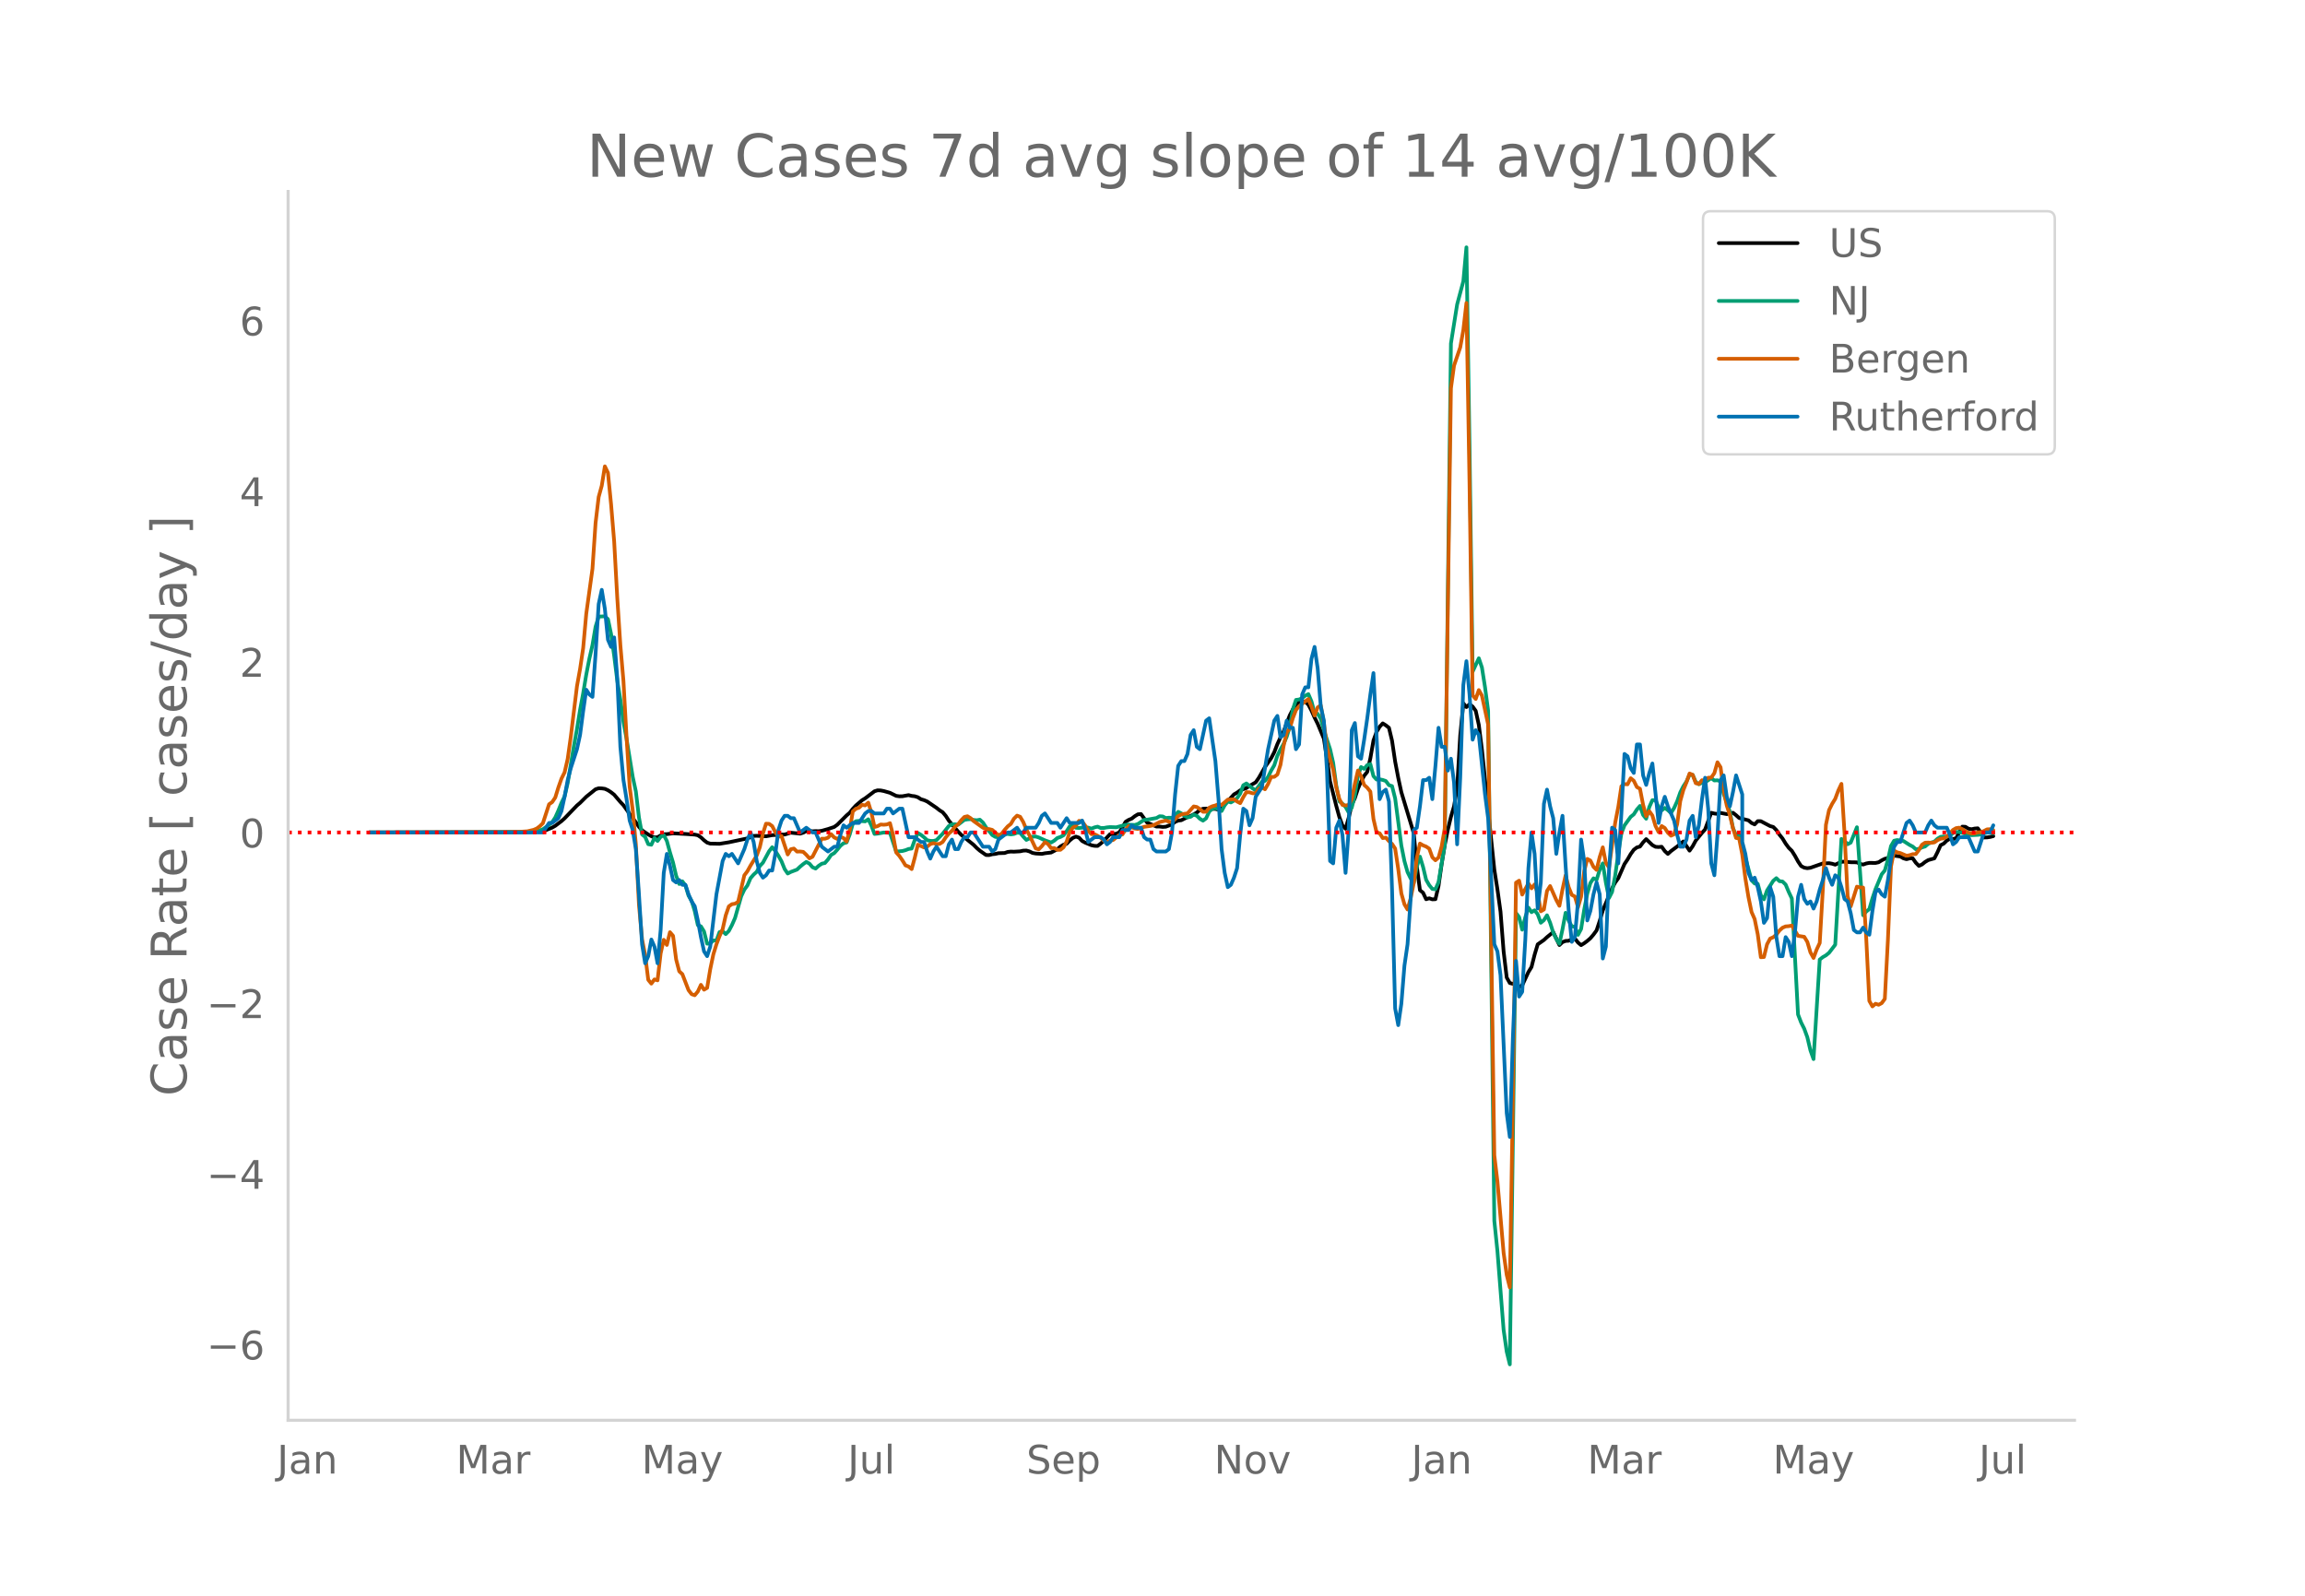 <svg height="864" viewBox="0 0 936 648" width="1248" xmlns="http://www.w3.org/2000/svg" xmlns:xlink="http://www.w3.org/1999/xlink"><defs><style>*{stroke-linecap:butt;stroke-linejoin:round}</style></defs><g id="figure_1"><path d="M0 648h936V0H0z" style="fill:#fff" id="patch_1"/><g id="axes_1"><path d="M117 576.72h725.4V77.76H117z" style="fill:none" id="patch_2"/><path clip-path="url(#p7faf4bc229)" d="m149.973 338.045 62.925-.139 6.292-.325 1.259-.177 1.258-.31 2.517-1.038 1.259-.725 2.517-1.897 1.258-1.119 5.034-5.229 1.259-1.062 2.517-2.495 3.775-3.033 1.259-.4 1.258.044 1.259.176 1.258.566 1.259.823 1.258.998 2.517 2.955 1.259 1.327 2.517 3.54 2.517 3.374 1.258 1.848 1.259 1.415 2.517 1.7 1.258.705 1.259.48 1.258-.067 1.259-.726 1.258-.499 1.259-.044 2.517-.325 5.034.258 3.775.263 1.259.263 1.258.84 1.259 1.195 1.258.96 1.259.398 3.775.08 3.776-.612 7.55-1.597 2.518-.997 1.258-.05 3.776.207 2.517-.47 2.517-.125 1.258-.137 1.259.02 2.517-.757 3.775.398 1.259-.392 1.258-.647 1.259-.045 1.258.122 1.259-.086 1.258.053 1.259-.178 2.517-.703 2.517-.845 1.258-.907 3.776-3.779 1.258-1.077 1.259-1.585 1.258-1.367 2.517-2.144 1.259-.774 3.775-2.853 1.259-.393 1.258.053 1.259.243 2.517.719 2.517 1.24 1.258.172 1.259-.019 2.517-.46 1.258.319 1.259.144 1.258.405 1.259.803 1.258.365 1.259.554 3.775 2.57 1.259.996 1.258.8 1.259 1.481 1.258 1.942 3.776 4.464 1.258 1.292 5.034 4.07 1.259 1.277 1.258 1.088 2.517 1.763 1.259.01 1.258-.331 1.259-.128 1.258-.295 2.517-.08 1.259-.442 1.258-.136 1.259.047 2.517-.147 1.258-.28 1.259-.047 1.258.358 1.259.625 1.258.232 2.517.15 1.259-.259 2.517-.298 2.517-1.33 1.258-1.117 1.259-.72 1.258-.389 1.259-1.336 1.258-1.042 1.259-.524 1.258.422 1.259 1.36 1.258.672 2.517 1.041 1.259.259 1.258.026 1.259-.964 1.258-1.134 2.517-2.666 2.517-.166 1.259-.62 1.258-1.93 1.259-2.299 1.258-.79 1.259-.518 1.258-.995 1.259-.768 1.258-.088 2.517 3.502 3.776 1.573 1.258-.003 1.259.155 1.258-.094 2.517-.95 1.259-1.01 1.258-.526 1.259-.144 2.517-1.279 1.259-.453 1.258-.623 1.259-.758 1.258-1.092 1.259-.46 1.258-.073 2.517.156 1.259-.025 1.258.364 1.259-.499 1.258-1.691 2.517-2.681 1.259-1.393 1.258-.704 1.259-.936 2.517-.928 1.258-.856 2.517-1.46 1.259-1.812 2.517-4.403 2.517-3.627 1.258-2.404 1.259-3.274 1.258-2.731 1.259-2.366 2.517-6.596 1.258-2.411 1.259-1.834 1.258-1.11 1.259-.38 1.258.195 1.259 1.208 1.258 2.392 1.259 2.825 1.258 2.531 2.517 6.038 1.259 8.259 1.258 9.077 2.517 9.987 1.259 4.553 1.258 3.425 1.259 1.311 1.258-4.42 1.259-5.337 1.258-2.67 1.259-3.856 1.258-2.909 1.259-2.32 1.258-1.588 1.259-5.507 1.258-7.228 1.259-3.475 1.258-2.118 1.259-1.363 1.258.787 1.259.991 1.258 5.265 1.259 8.463 1.258 6.614 1.259 5.82 5.034 16.67 1.258 13.526 1.259 9.604 1.258 1.022 1.259 2.64 1.258-.382 1.259.43 1.258-.06 1.259-5.423 1.258-8.835 1.259-7.67 1.258-6.259 1.259-5.262 1.258-4.287 1.259-7.412 1.258-21.401 1.259-12.99 1.258 1.525 1.259-1.15 1.258.94 1.259 1.738 1.258 5.718 1.259 9.996 3.775 36.63 1.259 12.121 1.258 7.966 1.259 9.114 1.258 16.17 1.259 10.58 1.258 2.236 1.259.322 1.258-.522 1.259 1.85 1.258-.723 2.517-5.39 1.259-2.043 1.258-4.998 1.259-4.208 2.517-1.76 1.258-1.167 2.517-2.043 2.517 5.241 1.259-1.182 1.258-.476 1.259-.074 1.258-.587 1.259-.334 1.258 1.648 1.259 1.048 1.258-.77 1.259-.94 1.258-1.088 1.259-1.477 1.258-1.715 1.259-3.824 1.258-4.272 3.776-9 1.258-2.34 1.259-1.749 2.517-5.747 1.258-1.875 1.259-2.18 1.258-1.738 1.259-.96 1.258-.356 1.259-1.69 1.258-1.32 2.517 2.424 1.259.69 1.258.098 1.259-.12 1.258 1.745 1.259 1.168 1.258-1.143 2.517-1.873 2.517-2.049 2.517 3.745 1.259-1.796 1.258-2.313 2.517-3.106 1.259-1.384 2.517-6.787 1.258.315 1.259.146 1.258-.411 2.517.491 2.517-.55 1.259.985 1.258 1.142 3.776.949 1.258 1.07 1.259.582 1.258-1.319 1.259.012 3.775 1.993 1.259.346 1.258 1.269 1.259 1.855 1.258 1.57 1.259 2.061 1.258 1.702 1.259 1.239 1.258 2.005 1.259 2.303 1.258 1.877 1.259.659 1.258.211 1.259-.168 5.034-1.772 2.517-.098 1.258.223 1.259.387 2.517-1.175 1.258-.037 2.517.216 2.517.038 1.259.626 1.258.281 1.259-.44 1.258-.24 2.517.025 1.259-.275 1.258-.784 1.259-.63 1.258-.308 1.259-.604 1.258-.354 2.517.336 1.259.744 1.258.363 1.259-.33 1.258-.04 1.259 1.785 1.258 1.296 1.259-.588 1.258-1.01 1.259-.756 2.517-.71 1.258-2.494 1.259-2.842 1.258-.644 1.259-1.243 1.258-.734 1.259.094 1.258-.266 2.517-4.748 1.259.057 1.258.786 1.259.206 1.258-.274 1.259-.107 1.258 1.741 1.259 2.004 1.258-.04 1.259-.187 1.258-.321h0" style="fill:none;stroke:#000;stroke-linecap:round;stroke-width:1.5" id="line2d_1"/><path clip-path="url(#p7faf4bc229)" d="m149.973 338.04 62.925-.098 3.775-.227 1.259-.187 1.258-.32 1.259-.474 2.517-1.772 1.258-1.1 1.259-1.927 1.258-2.787 1.259-3.15 1.258-2.579 1.259-5.418 2.517-14.994 1.258-6.961 1.259-7.783 1.258-6.744 1.259-7.607 1.258-6.45 1.259-5.523 1.258-7.427 1.259-4.138 2.517-.113 1.258 1.152 1.259 6.005 1.258 8.844 1.259 10.066 1.258 7.745 1.259 9.031 1.258 6.939 2.517 15.472 1.259 5.834 1.258 10.564 1.259 6.92 1.258.998 1.259 2.964 1.258.229 1.259-2.771 1.258 1.228 1.259-1.674 1.258-.709 1.259 2.365 1.258 4.64 1.259 4.144 1.258 5.35 1.259 3.367 1.258-1.1 1.259 1.713 1.258 4.112 1.259 2.152 1.258 4.116 1.259 5.699 1.258.51 1.259 2.081 1.258 4.945 1.259-.058 1.258-1.254 1.259.046 1.258-3.434 1.259-.37 1.258 1.186 1.259-1.272 1.258-2.394 1.259-2.86 2.517-8.862 1.258-2.661 1.259-1.716 1.258-2.95 1.259-1.453 1.258-1.133 1.259-2.353 1.258-1.34 2.517-4.659 1.259-1.622 1.258 1.529 1.259 1.946 1.258 2.251 1.259 3.114 1.258 1.837 1.259-.643 2.517-.95 1.258-1.196 1.259-1.04 1.258-.883 1.259.689 1.258 1.463 1.259.551 1.258-1.138 1.259-.842 1.258-.273 1.259-1.447 1.258-1.837 1.259-.733 1.258-1.397 1.259-1.57 1.258-1.026 1.259-.354 1.258-3.185 1.259-4.385 1.258-1.043 1.259-.125 2.517.19 1.258-.851 1.259 2.56 1.258 3.394 1.259-.124 2.517-.456 2.517.14 2.517 7.61 2.517-.24 1.258-.332 1.259-.494 1.258-.169 1.259-3.493 1.258-2.815 1.259.749 1.258.995 1.259 1.18 1.258.27 1.259.035 1.258-.342 2.517-2.588 2.517-3.177 1.259-.633 1.258-.034 1.259.154 2.517-1.94 1.258-.218 1.259-.09 1.258.335 1.259.125 1.258-.229 1.259 1.169 1.258 1.968 2.517 3.09 1.259.75 1.258.157 2.517-1.276 1.259-.063 1.258.185 1.259-.184 1.258-.503 1.259.05 1.258 1.522 1.259 1.346 1.258-.601 1.259-.725 1.258-.061 1.259.394 2.517 1.166 2.517.894 1.258-.764 1.259-1.083 1.258-.42 1.259-.683 1.258-1.65 1.259-1.987 1.258-.19 1.259.776 1.258.09 2.517-.252 1.259.114 1.258.406 1.259-.52 1.258-.292 1.259.555 1.258-.018 1.259-.239 1.258-.125 2.517.091 3.776-.997 1.258-.08 2.517.138 1.259-.4 2.517-1.688 1.258-.072 3.776-.673 1.258-.724 1.259.085 1.258.665 1.259-.153 1.258.068 1.259-.94 1.258-1.499 1.259.613 1.259.98 1.258.655 1.259-.24 1.258-.913 1.259.492 1.258 1.242 1.259.744 1.258-.933 1.259-2.721 1.258-1.19 1.259-.233 1.258.404 1.259.762 1.258-2.325 1.259-1.566 1.258.408 1.259-.729 1.258-1.015 1.259-1.841 1.258-3.386 1.259-.737 2.517 2.005 1.258.784 2.517-3.507 1.259-.34 1.258-1.62 1.259-2.549 1.258-2.153 1.259-3.902 1.258-2.54 1.259-2.237 1.258-2.88 1.259-3.985 1.258-7.182 1.259-3.822 1.258-.16 1.259-.574 1.258-.983 1.259-.641 1.258 2.944 1.259 4.703 1.258.335 1.259 2.054 1.258 4.62 2.517 7.687 1.259 5.544 1.258 9.3 1.259 6.38 1.258.936 1.259 1.32 1.258 2.22 1.259-1.93 1.258-5.065 1.259-7.897 1.258-3.527 1.259.733 1.258-1.545 1.259-.38 1.258 4.869 1.259 1.391 1.258-.072 1.259.241 1.258.428 1.259 1.686 1.258.38 1.259 4.99 2.517 19.177 1.258 6.31 1.259 4.445 1.258 2.557 1.259 1.852 1.258-6.567 1.259-4.118 1.258 4.154 1.259 5.257 1.258 2.185 1.259 1.523 1.258.143 1.259-2.89 2.517-15.22 2.517-203.525 2.517-15.837 2.517-9.43 1.258-13.781 1.259 80.61 1.258 91.681 2.517-5.42 1.259 3.734 1.258 8.004 1.259 9.523 2.517 207.19 1.258 12.22 2.517 32.07 1.259 8.83 1.258 5.158 2.517-183.279 1.259 1.648 1.258 5.116 1.259-5.03 1.258-3.941 1.259 1.863 1.258-.76 1.259 1.614 1.258 3.437 1.259-1.049 1.258-1.978 1.259 2.997 1.258 3.991 1.259 2.66 1.258 1.923 1.259-5.904 1.258-6.682 1.259 3.21 1.258 2.311 1.259.118 1.258 3.32 1.259-2.377 1.258-7.803 1.259-6.598 1.258-4.278 1.259-1.905 1.258.59 1.259-4.045 1.258-2.61 1.259 7.867 1.258 6.206 1.259-2.49 1.258-6.626 1.259-9.023 1.258-8.115 1.259-3.243 2.517-3.465 1.258-1.021 1.259-1.953 1.258-1.46 1.259 3.637 1.258 1.557 1.259-4.751 1.258-2.781 1.259-.034 1.258 2.82 1.259 1.356 1.258-1.011 1.259.922 1.258 1.146 1.259-1.998 1.258-2.761 1.259-3.587 1.258-2.494 1.259-1.915 1.258-2.812 1.259.101 1.258 2.884 1.259.916 1.258-.6 1.259-.176 2.517-1.724 1.258.967 1.259-.081 1.258.477 1.259 4.994 2.517 7.258 1.258 6.7 1.259 2.902 1.258-.082 5.034 18.367 1.259 1.3 1.258.155 1.259 4.634 1.258 1.632 1.259-3.587 2.517-3.927 1.258-1.081 1.259 1.224 1.258.145 1.259 1.24 1.258 2.994 1.259 2.655 2.517 47.103 1.258 3.27 1.259 2.505 1.258 3.457 1.259 5.339 1.258 3.533 2.517-40.405 1.259-.997 1.258-.723 1.259-1.023 2.517-3.29 2.517-42.96 1.258.811 1.259 1.35 1.258-.665 2.517-6.248 2.517 35.737 1.259-1.481 1.258-1.003 1.259-4.345 1.258-3.762 2.517-6.048 1.259-1.536 1.258-4.342 1.259-5.597 1.258-2.142 1.259-.276 2.517.378 2.517 1.614 1.258.65 1.259 1.09 1.258-.137 1.259-.602 1.258-.374 1.259-1.095 1.258-.503 1.259-.374 1.258-1.185 1.259-.758 1.258-.133 1.259.037 1.258-.424 1.259-1.007 1.258-.458 1.259.052 2.517.695 2.517.563 2.517-.131 1.258-.15 1.259-.477 1.258-.29 1.259.017 1.258.273h0" style="fill:none;stroke:#009e73;stroke-linecap:round;stroke-width:1.5" id="line2d_2"/><path clip-path="url(#p7faf4bc229)" d="m149.973 338.04 55.374-.095 5.034-.133 3.775-.247 2.517-.588 1.259-.53 1.258-.93 1.259-1.233 2.517-7.7 1.258-.872 1.259-1.878 1.258-4.077 1.259-3.585 1.258-2.522 1.259-5.462 1.258-8.97 2.517-20.578 1.259-6.998 1.258-8.478 1.259-13.958 2.517-18.226 1.258-18.624 1.259-10.564 1.258-4.57 1.259-7.852 1.258 2.617 1.259 12.745 1.258 15.077 1.259 22.93 1.258 19.23 1.259 14.585 1.258 22.758 1.259 20.065 1.258 9.71 1.259 13.75 1.258 24.542 1.259 13.977 1.258 6.449 1.259 10.07 1.258 1.536 1.259-1.706 1.258.379 1.259-10.943 1.258-5.52 1.259 2.087 1.258-5.177 1.259 1.46 1.258 9.615 1.259 4.818 1.258 1.137 2.517 6.506 1.259 1.63 1.258.437 1.259-1.517 1.258-2.712 1.259 1.972 1.258-.74 1.259-7.548 1.258-6.03 1.259-4.116 1.258-3.3 1.259-2.826 1.258-5.614 1.259-3.66 1.258-.892 1.259-.19 1.258-.777 2.517-10.753 1.259-1.67 1.258-2.275 2.517-4.078 1.259-3.394 1.258-5.576 1.259-3.964 1.258.057 1.259.91 1.258 2.485 1.259 1.84 1.258-.285 2.517 7.491 1.259-2.124 1.258-.284 1.259 1.232 1.258-.038 1.259.152 1.258 1.195 1.259 1.441 1.258-.645 3.776-7.34 1.258.02 1.259-.417 1.258-1.442 1.259 1.328 1.258.607 1.259-.816 1.258.455 1.259 1.423 1.258-4.59 1.259-7.624 1.258-1.119 1.259-.398 1.258-1.176 1.259.228 1.258-1.12 1.259 4.06 1.258 5.84 1.259-.36 1.258-.664 1.259.095 1.258-.114 1.259-.512 1.258 4.855 1.259 7.018 1.258 1.384 1.259 1.82 1.258 2.05 1.259.473 1.258 1.043 1.259-4.646 1.258-5.273 2.517 1.138 1.259-.341 1.258-1.024 1.259-.398 1.258.379 1.259-.057 1.258-.797 1.259-1.877 1.258-1.555 1.259-1.1 1.258-1.67 1.259-1.023 1.258-1.612 1.259-1.328 1.258-.285 1.259.778 1.258 1.195 3.776 2.693 1.258.569 1.259-.019 1.258.322 2.517 2.2 1.259-.569 1.258-1.63 1.259-1.423 1.258-.986 1.259-2.143 1.258-1.233 1.259.474 1.258 2.124 1.259 2.997 1.258 2.37 2.517 5.33 1.259.398 1.258-1.29 1.259-1.63 1.258.777 1.259 1.65 1.258-.038 1.259.74 1.258-.02 1.259-1.024 1.258-2.294 1.259-3.926 1.258-1.707 1.259-.872 1.258-1.935 1.259.247 1.258 1.706 1.259 2.106 1.258 1.346 1.259.02 1.258.644 1.259.853 1.258 1.176 1.259.588 1.258-.664 1.259-.246 2.517-2.03 1.258-.208 1.259-1.935 1.258-1.479 2.517 1.005 1.259.171 2.517-.872 2.517-.36 1.258-.266 2.517-1.309 2.517-.607 1.259.455 1.258.19 2.517-2.465 1.259-.645 1.259-.285 1.258-.151 2.517-2.845 1.259.227 1.258.854 1.259 1.1 1.258-.02 1.259-1.63 1.258-.588 1.259-.342 1.258-.512 1.259.323 2.517-2.181 2.517-.114 1.258.891 1.259.664 1.258-2.446 1.259-2.03 1.258.076 1.259.398 1.258-.018 1.259-1.821 1.258-.607 1.259.815 1.258-2.143 1.259-2.882 1.258-.02 1.259-.948 1.258-3.944 1.259-7.606 1.258-5.5 1.259-1.687 1.258-4.21 1.259-3.244 1.258-1.555 3.776-2.902 1.258 3.035 1.259 3.66 1.258-3.319 1.259-.796 1.258 7.055 1.259 9.862 1.258 4.95 1.259 4.134 1.258 7.245 1.259 4.78 1.258 2.389 1.259.208 1.258-.17 1.259-2.428 1.258-6.145 1.259-5.443 1.258 2.295 1.259 3.566 1.258 1.119 1.259 1.574 1.258 11.113 1.259 5.425 1.258.398 1.259 1.953 1.258-.19 1.259 1.442 1.258 1.119 1.259 1.896 1.258 8.307 1.259 9.9 1.258 4.438 1.259 2.086 1.258-4.532 1.259-6.202 1.258-10.298 1.259-5.747 1.258.74 1.259.493 1.258.853 1.259 3.49 1.258 1.214 1.259-1.1 1.258-4.514 1.259-7.358 2.517-178.692 1.258-9.199 2.517-7.396 1.259-7.017 1.258-11.02 1.259 73.681 1.258 85.648 1.259 1.48 1.258-3.623 1.259 2.238 2.517 11.72 2.517 174.937 1.258 10.602 2.517 29.055 1.259 8.933 1.258 5.082 1.259-77.568 1.258-86.786 1.259-.815 1.258 5.651 2.517-4.532 1.259 1.991 1.258-1.593 1.259 3.622 1.258 7.302 1.259-.74 1.258-7.529 1.259-1.991 2.517 5.69 1.258 2.332 1.259-6.695 1.258-5.632 1.259 4.798 1.258 3.091 1.259.664 1.258 4.362 1.259-4.305 1.258-10.26 1.259-5.064 1.258.664 1.259 2.56 1.258 1.233 1.259-5.235 1.258-3.926 1.259 6.316 1.258 1.859 2.517-18.15 1.259-6.43 1.258-8.401 1.259-.873 1.258.095 1.259-2.484 1.258 1.043 1.259 2.56 1.258.683 1.259 6.486 1.258 4.647 1.259-2.049 1.258 1.783 1.259 4.21 1.258 2.504 1.259-2.447 1.258.797 1.259 1.915 1.258 1.214 1.259-.569 1.258-4.115 1.259-9.37 1.258-4.513 1.259-3.091 1.258-3.604 1.259.55 1.258 3.395 1.259.303 1.258-1.517 1.259.209 1.258-1.214 1.259-.076 1.258-1.783 1.259-4.419 1.258 2.01 1.259 9.313 1.258 6.24 1.259 3.906 1.258 5.235 1.259 4.02 1.258.228 1.259 6.486 1.258 9.654 1.259 7.624 1.258 6.087 1.259 2.864 1.258 6.183 1.259 9.312 1.258-.076 1.259-5.158 1.258-2.333 1.259-.55 1.258-1.024 1.259-1.707 1.258-1.138 1.259-.531 1.258-.095 1.259-.247 2.517 4.173 2.517.398 1.258 2.067 1.259 4.249 1.258 2.275 1.259-3.394 1.258-2.693 1.259-21.697 1.258-26.286 1.259-5.955 1.258-2.541 1.259-2.049 1.258-3.394 1.259-2.694 1.258 19.971 1.259 25.698 1.258 4.097 2.517-8.023 1.259.323 1.258.057 1.259 20.463 1.258 25.547 1.259 2.238 1.258-1.081 1.259.417 1.258-.664 1.259-1.726 1.258-23.934 1.259-29.852 1.258-6.41 1.259.702 1.258.284 2.517 1.081 1.259-.208 1.258-.418 1.259-.057 1.258-1.63 1.259-2.163 1.258-.815 1.259-.057 1.258.095 1.259-.17 1.258-.892 1.259-.588 1.258-.152 1.259-.702 1.258-1.27 1.259-1.442 1.258-.74 1.259-.189 1.258.588 1.259.872 1.258.55 1.259.38 1.258-.038 1.259-.436 1.258-.095 1.259-.474 1.258-.664 1.259-.057 1.258.38h0" style="fill:none;stroke:#d55e00;stroke-linecap:round;stroke-width:1.5" id="line2d_3"/><path clip-path="url(#p7faf4bc229)" d="M149.973 338.04h70.476l2.517-3.864h1.258l2.517-1.932 1.259-2.898 1.258-5.796 1.259-6.761 1.258-4.83 2.517-7.727 1.259-5.796 1.258-9.66 1.259-8.693 1.258 1.932 1.259.966 1.258-17.387 1.259-20.285 1.258-5.795 1.259 7.727 1.258 12.557 1.259 2.898 1.258-3.864 1.259 16.421 1.258 28.013 1.259 13.523 1.258 7.727 1.259 8.694 1.258 3.863 1.259 7.728 1.258 18.353 1.259 20.285 1.258 7.727 1.259-2.898 1.258-6.761 1.259 2.897 1.258 6.762 1.259-13.523 1.258-23.183 1.259-7.727 1.258 4.83 1.259 5.795 1.258.966 1.259-.966 1.258 1.932h1.259l1.258 3.864 1.259 2.898 1.258 1.932 1.259 5.795 1.258 6.762 1.259 5.795 1.258 1.932 1.259-3.864 2.517-21.25 2.517-13.523 1.258-2.898 1.259.966 1.258-.966 2.517 3.864 2.517-5.796 1.259-3.864 1.258-2.898 1.259 3.864 1.258 7.728 1.259 4.83 1.258 1.931 1.259-.966 1.258-1.932h1.259l1.258-6.761 1.259-9.66 1.258-3.863 1.259-1.932h1.258l1.259.966h1.258l2.517 5.795 2.517-1.931 2.517 1.931h1.259l2.517 5.796 2.517 1.932 2.517-1.932h1.258l1.259-4.83 1.258-3.863 1.259.966 2.517-1.932h2.517l2.517-3.864 1.258-.966h1.259l1.258.966h3.776l1.258-1.932h1.259l1.258 1.932 2.517-1.932h1.259l2.517 11.591h2.517l2.517 1.932h1.258l1.259 3.864 1.258 2.898 1.259-2.898 1.258-1.932 2.517 3.864h1.259l1.258-4.83 1.259-1.932 1.258 3.864h1.259l1.258-2.898 1.259-1.932h1.258l1.259-1.932h1.258l3.776 5.796h2.517l1.258 1.932 1.259-.966 1.258-3.864 3.776-2.898h1.258l2.517-1.931 1.259 1.931h1.258l1.259-1.931h3.775l1.259-1.932 1.258-2.898 1.259-.966 2.517 3.864h2.517l1.258 1.932 2.517-3.864 1.259 1.932h3.775l1.259-.966 1.258 3.863 1.259 4.83 2.517-1.932h2.517l1.258.966 1.259 1.932 1.258-.966 1.259-1.932h2.517l1.258-2.898h2.517l1.259-1.931 1.258.966h2.517l1.259 3.863 1.258.966h1.259l1.258 3.864 1.259.966h3.775l1.259-.966 1.258-6.762 1.259-15.455 1.258-11.59 1.259-1.933h1.259l1.258-2.898 1.259-7.727 1.258-1.932 1.259 6.762 1.258.966 2.517-11.592 1.259-.966 2.517 17.387 1.258 15.455 1.259 20.285 1.258 9.66 1.259 5.795 1.258-.966 1.259-2.898 1.258-3.863 1.259-13.524 1.258-10.625 1.259.966 1.258 5.796 1.259-2.898 1.258-8.694 2.517-3.863 2.517-15.455 2.517-11.592 1.259-1.932 1.258 8.694 1.259-.966 1.258-5.796 1.259 2.898h1.258l1.259 8.694 1.258-1.932 1.259-20.285 1.258-2.898h1.259l1.258-11.591 1.259-4.83 1.258 8.694 1.259 15.455 1.258 5.795 1.259 20.285 1.258 36.706 1.259.966 1.258-14.49 1.259-2.897 1.258 5.795 1.259 15.455 1.258-17.387 1.259-40.569 1.258-2.898 1.259 13.523 1.258.966 1.259-7.727 1.258-8.694 1.259-9.659 1.258-8.693 2.517 51.194 1.259-2.898 1.258-.965 1.259 4.83 1.258 35.739 1.259 48.297 1.258 6.761 1.259-8.693 1.258-15.455 1.259-8.693 1.258-18.353 1.259-28.013 1.258-.965 1.259-8.694 1.258-10.625h1.259l1.258-.966 1.259 8.693 1.258-13.523 1.259-15.455 1.258 7.728h1.259l1.258 9.659 1.259-4.83 1.258 9.66 1.259 25.114 1.258-27.046 1.259-37.672 1.258-9.66 1.259 13.524 1.258 18.353 1.259-3.864 1.258 1.932 2.517 24.148 1.259 9.66 1.258 24.148 1.259 27.047 1.258 2.897 1.259 9.66 2.517 56.024 1.258 9.66 1.259-40.57 1.258-30.91 1.259 14.49 1.258-1.933 1.259-21.25 1.258-28.978 1.259-14.49 1.258 8.694 1.259 22.216 1.258-10.625 1.259-31.876 1.258-5.795 1.259 6.761 1.258 4.83 1.259 14.489 1.258-8.694 1.259-6.761 1.258 20.285 1.259 18.352 1.258 12.558 1.259-1.932 1.258-14.49 1.259-25.114 1.258 8.694 1.259 24.148 1.258-3.864 1.259-6.761 1.258-4.83 1.259 4.83 1.258 26.08 1.259-4.83 1.258-30.91 1.259-17.386 1.258.965 1.259 13.524 1.258-20.285 1.259-24.149 1.258.966 1.259 4.83 1.258 1.932L664.7 302.3h1.258l1.259 12.557 1.258 3.864 1.259-4.83 1.258-3.864 2.517 24.149 1.259-6.762 1.258-3.864 1.259 3.864 2.517 5.796 1.258 5.795 1.259 4.83h1.258l1.259-2.898 1.258-7.727 1.259-1.932 1.258 8.693 1.259-4.83 1.258-10.625 1.259-8.693 1.258 12.557 1.259 22.217 1.258 4.83 1.259-16.422 1.258-22.216 1.259-1.932 1.258 8.693 1.259 3.864 1.258-5.796 1.259-6.761 2.517 7.727v19.32l1.258 4.829 1.259 7.727 1.258 2.898 1.259-.966 1.258 3.864 1.259 5.796 1.258 8.693 1.259-1.932 1.258-12.557 1.259 3.864 1.258 16.42 1.259 7.728h1.258l1.259-7.727 1.258 1.932 1.259 5.795 1.258-9.66 1.259-14.488 1.258-4.83 1.259 5.796 1.258 1.932 1.259-.966 1.258 2.897 1.259-2.897 1.258-4.83 1.259-3.864 1.258-4.83 1.259 3.864 1.258 2.898 1.259-3.864 1.258.966 1.259 3.864 1.258 4.83 1.259.966 1.258 4.83 1.259 6.76 1.258.967h1.259l1.258-1.932 1.259 1.932 1.258.966 1.259-9.66 1.258-7.727 1.259-.966 1.258 1.932 1.259.966 1.258-6.762 1.259-8.693 1.258-4.83 1.259-1.932h1.258l2.517-7.727 1.259-.966 1.258 1.932 1.259 2.897h3.775l1.259-2.897 1.258-1.932 1.259 1.932 1.258.966h3.776l1.258 2.897 1.259 3.864 1.258-.966 1.259-1.932h3.775l2.517 5.796h1.259l2.517-7.728h2.517l1.258-2.897h0" style="fill:none;stroke:#0072b2;stroke-linecap:round;stroke-width:1.5" id="line2d_4"/><path clip-path="url(#p7faf4bc229)" d="M117 338.04h725.4" style="fill:none;stroke:red;stroke-dasharray:1.5,2.475;stroke-dashoffset:0;stroke-width:1.5" id="line2d_5"/><path d="M117 576.72V77.76" style="fill:none;stroke:#d3d3d3;stroke-linecap:square;stroke-linejoin:miter;stroke-width:1.25" id="patch_3"/><path d="M117 576.72h725.4" style="fill:none;stroke:#d3d3d3;stroke-linecap:square;stroke-linejoin:miter;stroke-width:1.25" id="patch_4"/><g id="matplotlib.axis_1"><g id="xtick_1"><g style="fill:#696969" transform="matrix(.16 0 0 -.16 112.47 598.378)" id="text_1"><defs><path d="M9.813 72.906h9.859V5.078q0-13.187-5-19.14-5-5.954-16.094-5.954h-3.75v8.297h3.078q6.531 0 9.219 3.672Q9.813-4.39 9.813 5.078z" id="DejaVuSans-74"/><path d="M34.281 27.484q-10.89 0-15.093-2.484-4.204-2.484-4.204-8.5 0-4.781 3.157-7.594 3.156-2.797 8.562-2.797 7.485 0 12 5.297 4.516 5.297 4.516 14.078v2zm17.922 3.72V0H43.22v8.297Q40.14 3.328 35.547.953q-4.594-2.375-11.234-2.375-8.391 0-13.36 4.719Q6 8.016 6 15.922q0 9.219 6.172 13.906 6.187 4.688 18.437 4.688h12.61v.89q0 6.203-4.078 9.594-4.078 3.39-11.453 3.39-4.688 0-9.141-1.124-4.438-1.125-8.531-3.375v8.312q4.921 1.906 9.562 2.844 4.64.953 9.031.953 11.875 0 17.735-6.156 5.86-6.14 5.86-18.64z" id="DejaVuSans-97"/><path d="M54.89 33.016V0h-8.984v32.719q0 7.765-3.031 11.61-3.031 3.858-9.078 3.858-7.281 0-11.484-4.64-4.204-4.625-4.204-12.64V0H9.08v54.688h9.03v-8.5q3.235 4.937 7.594 7.374Q30.078 56 35.797 56q9.422 0 14.25-5.828 4.844-5.828 4.844-17.156z" id="DejaVuSans-110"/></defs><use xlink:href="#DejaVuSans-74"/><use x="29.492" xlink:href="#DejaVuSans-97"/><use x="90.771" xlink:href="#DejaVuSans-110"/></g></g><g id="xtick_2"><g style="fill:#696969" transform="matrix(.16 0 0 -.16 185.219 598.378)" id="text_2"><defs><path d="M9.813 72.906h14.703l18.593-49.61 18.703 49.61h14.704V0H66.89v64.016l-18.797-50h-9.907l-18.796 50V0H9.813z" id="DejaVuSans-77"/><path d="M41.11 46.297q-1.516.875-3.297 1.281Q36.03 48 33.89 48q-7.625 0-11.703-4.953-4.079-4.953-4.079-14.234V0H9.08v54.688h9.03v-8.5q2.844 4.984 7.375 7.39Q30.031 56 36.531 56q.922 0 2.047-.125 1.125-.11 2.484-.36z" id="DejaVuSans-114"/></defs><use xlink:href="#DejaVuSans-77"/><use x="86.279" xlink:href="#DejaVuSans-97"/><use x="147.559" xlink:href="#DejaVuSans-114"/></g></g><g id="xtick_3"><g style="fill:#696969" transform="matrix(.16 0 0 -.16 260.541 598.378)" id="text_3"><defs><path d="M32.172-5.078q-3.797-9.766-7.422-12.735-3.61-2.984-9.656-2.984H7.906v7.516h5.282q3.703 0 5.75 1.765Q21-9.766 23.483-3.219l1.61 4.094-22.11 53.813H12.5l17.094-42.766 17.093 42.766h9.516z" id="DejaVuSans-121"/></defs><use xlink:href="#DejaVuSans-77"/><use x="86.279" xlink:href="#DejaVuSans-97"/><use x="147.559" xlink:href="#DejaVuSans-121"/></g></g><g id="xtick_4"><g style="fill:#696969" transform="matrix(.16 0 0 -.16 344.197 598.378)" id="text_4"><defs><path d="M8.5 21.578v33.11h8.984V21.922q0-7.766 3.016-11.656 3.031-3.875 9.094-3.875 7.265 0 11.484 4.64 4.234 4.64 4.234 12.656v31h8.985V0h-8.984v8.406Q42.047 3.422 37.718 1q-4.313-2.422-10.032-2.422-9.421 0-14.312 5.86Q8.5 10.296 8.5 21.578zM31.11 56z" id="DejaVuSans-117"/><path d="M9.422 75.984h8.984V0H9.422z" id="DejaVuSans-108"/></defs><use xlink:href="#DejaVuSans-74"/><use x="29.492" xlink:href="#DejaVuSans-117"/><use x="92.871" xlink:href="#DejaVuSans-108"/></g></g><g id="xtick_5"><g style="fill:#696969" transform="matrix(.16 0 0 -.16 416.797 598.378)" id="text_5"><defs><path d="M53.516 70.516V60.89q-5.61 2.687-10.594 4-4.984 1.328-9.625 1.328-8.047 0-12.422-3.125t-4.375-8.89q0-4.845 2.906-7.313 2.907-2.453 11.016-3.97l5.953-1.218q11.031-2.11 16.281-7.406 5.25-5.297 5.25-14.172 0-10.61-7.11-16.078-7.093-5.469-20.812-5.469-5.172 0-11.015 1.172Q13.14.922 6.89 3.219v10.156q6-3.36 11.765-5.078 5.766-1.703 11.328-1.703 8.438 0 13.032 3.312 4.593 3.328 4.593 9.485 0 5.359-3.297 8.39-3.296 3.032-10.812 4.547L27.484 33.5q-11.03 2.188-15.968 6.875-4.922 4.688-4.922 13.047 0 9.672 6.812 15.234 6.813 5.563 18.766 5.563 5.14 0 10.453-.938 5.328-.922 10.89-2.765z" id="DejaVuSans-83"/><path d="M56.203 29.594v-4.39H14.891q.593-9.282 5.593-14.142 5-4.859 13.938-4.859 5.172 0 10.031 1.266 4.86 1.265 9.656 3.812v-8.5Q49.266.734 44.187-.344 39.11-1.422 33.892-1.422q-13.094 0-20.735 7.61-7.64 7.625-7.64 20.625 0 13.421 7.25 21.296Q20.016 56 32.328 56q11.031 0 17.453-7.11 6.422-7.093 6.422-19.296zm-8.984 2.64q-.094 7.36-4.125 11.75-4.032 4.407-10.672 4.407-7.516 0-12.031-4.25-4.516-4.25-5.203-11.97z" id="DejaVuSans-101"/><path d="M18.11 8.203v-29H9.077v75.484h9.031v-8.296q2.844 4.875 7.157 7.234Q29.594 56 35.594 56q9.968 0 16.187-7.906 6.235-7.907 6.235-20.797T51.78 6.484q-6.218-7.906-16.187-7.906-6 0-10.328 2.375-4.313 2.375-7.157 7.25zm30.578 19.094q0 9.906-4.079 15.547-4.078 5.64-11.203 5.64-7.14 0-11.218-5.64-4.079-5.64-4.079-15.547 0-9.906 4.078-15.547 4.079-5.64 11.22-5.64 7.124 0 11.202 5.64t4.078 15.547z" id="DejaVuSans-112"/></defs><use xlink:href="#DejaVuSans-83"/><use x="63.477" xlink:href="#DejaVuSans-101"/><use x="125" xlink:href="#DejaVuSans-112"/></g></g><g id="xtick_6"><g style="fill:#696969" transform="matrix(.16 0 0 -.16 493.03 598.378)" id="text_6"><defs><path d="M9.813 72.906h13.28l32.329-60.984v60.984h9.562V0h-13.28L19.39 60.984V0H9.813z" id="DejaVuSans-78"/><path d="M30.61 48.39q-7.22 0-11.422-5.64-4.204-5.64-4.204-15.453 0-9.813 4.172-15.453 4.188-5.64 11.453-5.64 7.188 0 11.375 5.655 4.203 5.672 4.203 15.438 0 9.719-4.203 15.406-4.187 5.688-11.375 5.688zm0 7.61q11.718 0 18.406-7.625 6.703-7.61 6.703-21.078 0-13.422-6.703-21.078-6.688-7.64-18.407-7.64-11.765 0-18.437 7.64-6.656 7.656-6.656 21.078 0 13.469 6.656 21.078Q18.844 56 30.609 56z" id="DejaVuSans-111"/><path d="M2.984 54.688H12.5L29.594 8.797l17.093 45.89h9.516L35.687 0H23.485z" id="DejaVuSans-118"/></defs><use xlink:href="#DejaVuSans-78"/><use x="74.805" xlink:href="#DejaVuSans-111"/><use x="135.986" xlink:href="#DejaVuSans-118"/></g></g><g id="xtick_7"><g style="fill:#696969" transform="matrix(.16 0 0 -.16 573.082 598.378)" id="text_7"><use xlink:href="#DejaVuSans-74"/><use x="29.492" xlink:href="#DejaVuSans-97"/><use x="90.771" xlink:href="#DejaVuSans-110"/></g></g><g id="xtick_8"><g style="fill:#696969" transform="matrix(.16 0 0 -.16 644.572 598.378)" id="text_8"><use xlink:href="#DejaVuSans-77"/><use x="86.279" xlink:href="#DejaVuSans-97"/><use x="147.559" xlink:href="#DejaVuSans-114"/></g></g><g id="xtick_9"><g style="fill:#696969" transform="matrix(.16 0 0 -.16 719.894 598.378)" id="text_9"><use xlink:href="#DejaVuSans-77"/><use x="86.279" xlink:href="#DejaVuSans-97"/><use x="147.559" xlink:href="#DejaVuSans-121"/></g></g><g id="xtick_10"><g style="fill:#696969" transform="matrix(.16 0 0 -.16 803.55 598.378)" id="text_10"><use xlink:href="#DejaVuSans-74"/><use x="29.492" xlink:href="#DejaVuSans-117"/><use x="92.871" xlink:href="#DejaVuSans-108"/></g></g></g><g id="matplotlib.axis_2"><g id="ytick_1"><g style="fill:#696969" transform="matrix(.16 0 0 -.16 83.912 552.03)" id="text_11"><defs><path d="M10.594 35.5h62.593v-8.297H10.594z" id="DejaVuSans-8722"/><path d="M33.016 40.375q-6.641 0-10.532-4.547-3.875-4.531-3.875-12.437 0-7.86 3.875-12.438 3.891-4.562 10.532-4.562 6.64 0 10.515 4.562 3.875 4.578 3.875 12.438 0 7.906-3.875 12.437-3.875 4.547-10.515 4.547zm19.578 30.922v-8.984q-3.719 1.75-7.5 2.671-3.782.938-7.5.938-9.766 0-14.922-6.594-5.14-6.594-5.875-19.922 2.875 4.25 7.219 6.516 4.359 2.266 9.578 2.266 10.984 0 17.36-6.672 6.374-6.657 6.374-18.125 0-11.235-6.64-18.032-6.641-6.78-17.672-6.78-12.657 0-19.344 9.687-6.688 9.703-6.688 28.109 0 17.281 8.204 27.563 8.203 10.28 22.015 10.28 3.719 0 7.5-.734t7.89-2.187z" id="DejaVuSans-54"/></defs><use xlink:href="#DejaVuSans-8722"/><use x="83.789" xlink:href="#DejaVuSans-54"/></g></g><g id="ytick_2"><g style="fill:#696969" transform="matrix(.16 0 0 -.16 83.912 482.726)" id="text_12"><defs><path d="M37.797 64.313 12.89 25.39h24.906zm-2.594 8.593H47.61V25.391h10.407v-8.203H47.609V0h-9.812v17.188H4.89v9.515z" id="DejaVuSans-52"/></defs><use xlink:href="#DejaVuSans-8722"/><use x="83.789" xlink:href="#DejaVuSans-52"/></g></g><g id="ytick_3"><g style="fill:#696969" transform="matrix(.16 0 0 -.16 83.912 413.422)" id="text_13"><defs><path d="M19.188 8.297h34.421V0H7.33v8.297q5.609 5.812 15.296 15.594 9.703 9.797 12.188 12.64 4.734 5.313 6.609 9 1.89 3.688 1.89 7.25 0 5.813-4.078 9.469-4.078 3.672-10.625 3.672-4.64 0-9.797-1.61-5.14-1.609-11-4.89v9.969Q13.767 71.78 18.938 73q5.188 1.219 9.485 1.219 11.328 0 18.062-5.672 6.735-5.656 6.735-15.125 0-4.5-1.688-8.531-1.672-4.016-6.125-9.485-1.218-1.422-7.765-8.187-6.532-6.766-18.453-18.922z" id="DejaVuSans-50"/></defs><use xlink:href="#DejaVuSans-8722"/><use x="83.789" xlink:href="#DejaVuSans-50"/></g></g><g id="ytick_4"><g style="fill:#696969" transform="matrix(.16 0 0 -.16 97.32 344.118)" id="text_14"><defs><path d="M31.781 66.406q-7.61 0-11.453-7.5Q16.5 51.422 16.5 36.375q0-14.984 3.828-22.484 3.844-7.5 11.453-7.5 7.672 0 11.5 7.5 3.844 7.5 3.844 22.484 0 15.047-3.844 22.531-3.828 7.5-11.5 7.5zm0 7.813q12.266 0 18.735-9.703 6.468-9.688 6.468-28.141 0-18.406-6.468-28.11-6.47-9.687-18.735-9.687-12.25 0-18.718 9.688-6.47 9.703-6.47 28.109 0 18.453 6.47 28.14Q19.53 74.22 31.78 74.22z" id="DejaVuSans-48"/></defs><use xlink:href="#DejaVuSans-48"/></g></g><g id="ytick_5"><use xlink:href="#DejaVuSans-50" style="fill:#696969" transform="matrix(.16 0 0 -.16 97.32 274.814)" id="text_15"/></g><g id="ytick_6"><use xlink:href="#DejaVuSans-52" style="fill:#696969" transform="matrix(.16 0 0 -.16 97.32 205.51)" id="text_16"/></g><g id="ytick_7"><use xlink:href="#DejaVuSans-54" style="fill:#696969" transform="matrix(.16 0 0 -.16 97.32 136.206)" id="text_17"/></g><g style="fill:#696969" transform="matrix(0 -.2 -.2 0 75.753 445.117)" id="text_18"><defs><path d="M64.406 67.281v-10.39q-4.984 4.64-10.625 6.922-5.64 2.296-11.984 2.296-12.5 0-19.14-7.64-6.641-7.64-6.641-22.094 0-14.406 6.64-22.047 6.64-7.64 19.14-7.64 6.345 0 11.985 2.296 5.64 2.297 10.625 6.938V5.609Q59.234 2.094 53.437.33q-5.78-1.75-12.218-1.75-16.563 0-26.094 10.124-9.516 10.14-9.516 27.672 0 17.578 9.516 27.703 9.531 10.14 26.094 10.14 6.531 0 12.312-1.734 5.797-1.734 10.875-5.203z" id="DejaVuSans-67"/><path d="M44.281 53.078v-8.5q-3.797 1.953-7.906 2.922-4.094.984-8.5.984-6.688 0-10.031-2.047-3.344-2.046-3.344-6.156 0-3.125 2.39-4.906 2.391-1.781 9.626-3.39l3.078-.688q9.562-2.047 13.593-5.781 4.032-3.735 4.032-10.422 0-7.625-6.032-12.078-6.03-4.438-16.578-4.438-4.39 0-9.156.86Q10.688.296 5.422 2v9.281q4.984-2.594 9.812-3.89 4.829-1.282 9.579-1.282 6.343 0 9.75 2.172 3.421 2.172 3.421 6.125 0 3.656-2.468 5.61-2.453 1.953-10.813 3.765l-3.125.735q-8.344 1.75-12.062 5.39-3.704 3.64-3.704 9.985 0 7.718 5.47 11.906Q16.75 56 26.811 56q4.97 0 9.36-.734 4.406-.72 8.11-2.188z" id="DejaVuSans-115"/><path d="M44.39 34.188q3.172-1.079 6.172-4.594 3-3.516 6.032-9.672L66.609 0H56l-9.313 18.703q-3.624 7.328-7.015 9.719-3.39 2.39-9.25 2.39h-10.75V0h-9.86v72.906h22.266q12.5 0 18.656-5.234 6.157-5.219 6.157-15.766 0-6.89-3.203-11.437-3.204-4.532-9.297-6.282zM19.673 64.797V38.922h12.406q7.125 0 10.766 3.297 3.64 3.297 3.64 9.687 0 6.39-3.64 9.64-3.64 3.25-10.766 3.25z" id="DejaVuSans-82"/><path d="M18.313 70.219V54.688h18.5v-6.985h-18.5V18.016q0-6.688 1.828-8.594 1.828-1.906 7.453-1.906h9.218V0h-9.218q-10.407 0-14.36 3.875-3.953 3.89-3.953 14.14v29.688H2.687v6.984h6.594V70.22z" id="DejaVuSans-116"/><path d="M8.594 75.984h20.703V69H17.578V-6.203h11.719v-6.984H8.594z" id="DejaVuSans-91"/><path d="M48.781 52.594v-8.407q-3.812 2.11-7.64 3.157-3.828 1.047-7.735 1.047-8.75 0-13.593-5.547-4.829-5.532-4.829-15.547 0-10.016 4.829-15.563 4.843-5.53 13.593-5.53 3.907 0 7.735 1.046 3.828 1.047 7.64 3.156V2.094Q45.016.344 40.984-.531q-4.015-.89-8.562-.89-12.36 0-19.64 7.765-7.266 7.765-7.266 20.953 0 13.375 7.343 21.031Q20.22 56 33.016 56q4.14 0 8.093-.86 3.953-.843 7.672-2.546z" id="DejaVuSans-99"/><path d="M25.39 72.906h8.297L8.297-9.28H0z" id="DejaVuSans-47"/><path d="M45.406 46.39v29.594h8.985V0h-8.985v8.203Q42.578 3.328 38.25.953q-4.313-2.375-10.375-2.375-9.906 0-16.14 7.906-6.22 7.922-6.22 20.813 0 12.89 6.22 20.797Q17.968 56 27.874 56q6.063 0 10.375-2.375 4.328-2.36 7.156-7.234zm-30.61-19.093q0-9.906 4.079-15.547 4.078-5.64 11.203-5.64 7.125 0 11.219 5.64 4.11 5.64 4.11 15.547 0 9.906-4.11 15.547-4.094 5.64-11.219 5.64-7.125 0-11.203-5.64-4.078-5.64-4.078-15.547z" id="DejaVuSans-100"/><path d="M30.422 75.984v-89.171H9.719v6.984H21.39V69H9.719v6.984z" id="DejaVuSans-93"/></defs><use xlink:href="#DejaVuSans-67"/><use x="69.824" xlink:href="#DejaVuSans-97"/><use x="131.104" xlink:href="#DejaVuSans-115"/><use x="183.203" xlink:href="#DejaVuSans-101"/><use x="244.727" xlink:href="#DejaVuSans-32"/><use x="276.514" xlink:href="#DejaVuSans-82"/><use x="343.746" xlink:href="#DejaVuSans-97"/><use x="405.025" xlink:href="#DejaVuSans-116"/><use x="444.234" xlink:href="#DejaVuSans-101"/><use x="505.758" xlink:href="#DejaVuSans-32"/><use x="537.545" xlink:href="#DejaVuSans-91"/><use x="576.559" xlink:href="#DejaVuSans-32"/><use x="608.346" xlink:href="#DejaVuSans-99"/><use x="663.326" xlink:href="#DejaVuSans-97"/><use x="724.605" xlink:href="#DejaVuSans-115"/><use x="776.705" xlink:href="#DejaVuSans-101"/><use x="838.229" xlink:href="#DejaVuSans-115"/><use x="890.328" xlink:href="#DejaVuSans-47"/><use x="924.02" xlink:href="#DejaVuSans-100"/><use x="987.496" xlink:href="#DejaVuSans-97"/><use x="1048.775" xlink:href="#DejaVuSans-121"/><use x="1107.955" xlink:href="#DejaVuSans-32"/><use x="1139.742" xlink:href="#DejaVuSans-93"/></g></g><g style="fill:#696969" transform="matrix(.24 0 0 -.24 238.224 71.76)" id="text_19"><defs><path d="M4.203 54.688h8.985l11.234-42.672 11.172 42.672h10.593l11.235-42.672 11.187 42.672h8.985L63.28 0H52.688L40.922 44.828 29.109 0H18.5z" id="DejaVuSans-119"/><path d="M8.203 72.906h46.875v-4.203L28.61 0H18.312L43.22 64.594H8.203z" id="DejaVuSans-55"/><path d="M45.406 27.984q0 9.766-4.031 15.125-4.016 5.375-11.297 5.375-7.219 0-11.25-5.375-4.031-5.359-4.031-15.125 0-9.718 4.031-15.093t11.25-5.375q7.281 0 11.297 5.375 4.031 5.375 4.031 15.093zm8.985-21.203q0-13.953-6.203-20.765Q42-20.797 29.203-20.797q-4.734 0-8.937.703-4.203.703-8.157 2.172v8.735q3.954-2.141 7.813-3.157 3.86-1.031 7.86-1.031 8.843 0 13.234 4.61 4.39 4.609 4.39 13.937v4.453q-2.781-4.844-7.125-7.234Q33.938 0 27.875 0 17.828 0 11.672 7.656q-6.156 7.672-6.156 20.328 0 12.688 6.156 20.344Q17.828 56 27.875 56q6.063 0 10.406-2.39 4.344-2.391 7.125-7.22v8.297h8.985z" id="DejaVuSans-103"/><path d="M37.11 75.984V68.5h-8.594q-4.828 0-6.72-1.953-1.874-1.953-1.874-7.031v-4.828h14.797v-6.985H19.922V0H10.89v47.703H2.297v6.984h8.594V58.5q0 9.125 4.25 13.297 4.25 4.187 13.468 4.187z" id="DejaVuSans-102"/><path d="M12.406 8.297h16.11v55.625l-17.532-3.516v8.985l17.438 3.515h9.86V8.296H54.39V0H12.406z" id="DejaVuSans-49"/><path d="M9.813 72.906h9.859V42.094L52.39 72.906h12.703L28.906 38.922 67.672 0H54.688L19.672 35.11V0h-9.86z" id="DejaVuSans-75"/></defs><use xlink:href="#DejaVuSans-78"/><use x="74.805" xlink:href="#DejaVuSans-101"/><use x="136.328" xlink:href="#DejaVuSans-119"/><use x="218.115" xlink:href="#DejaVuSans-32"/><use x="249.902" xlink:href="#DejaVuSans-67"/><use x="319.727" xlink:href="#DejaVuSans-97"/><use x="381.006" xlink:href="#DejaVuSans-115"/><use x="433.105" xlink:href="#DejaVuSans-101"/><use x="494.629" xlink:href="#DejaVuSans-115"/><use x="546.729" xlink:href="#DejaVuSans-32"/><use x="578.516" xlink:href="#DejaVuSans-55"/><use x="642.139" xlink:href="#DejaVuSans-100"/><use x="705.615" xlink:href="#DejaVuSans-32"/><use x="737.402" xlink:href="#DejaVuSans-97"/><use x="798.682" xlink:href="#DejaVuSans-118"/><use x="857.861" xlink:href="#DejaVuSans-103"/><use x="921.338" xlink:href="#DejaVuSans-32"/><use x="953.125" xlink:href="#DejaVuSans-115"/><use x="1005.225" xlink:href="#DejaVuSans-108"/><use x="1033.008" xlink:href="#DejaVuSans-111"/><use x="1094.189" xlink:href="#DejaVuSans-112"/><use x="1157.666" xlink:href="#DejaVuSans-101"/><use x="1219.189" xlink:href="#DejaVuSans-32"/><use x="1250.977" xlink:href="#DejaVuSans-111"/><use x="1312.158" xlink:href="#DejaVuSans-102"/><use x="1347.363" xlink:href="#DejaVuSans-32"/><use x="1379.15" xlink:href="#DejaVuSans-49"/><use x="1442.773" xlink:href="#DejaVuSans-52"/><use x="1506.396" xlink:href="#DejaVuSans-32"/><use x="1538.184" xlink:href="#DejaVuSans-97"/><use x="1599.463" xlink:href="#DejaVuSans-118"/><use x="1658.643" xlink:href="#DejaVuSans-103"/><use x="1722.119" xlink:href="#DejaVuSans-47"/><use x="1755.811" xlink:href="#DejaVuSans-49"/><use x="1819.434" xlink:href="#DejaVuSans-48"/><use x="1883.057" xlink:href="#DejaVuSans-48"/><use x="1946.68" xlink:href="#DejaVuSans-75"/></g><g id="legend_1"><path d="M694.75 184.5H831.2q3.2 0 3.2-3.2V88.96q0-3.2-3.2-3.2H694.75q-3.2 0-3.2 3.2v92.34q0 3.2 3.2 3.2z" style="fill:none;opacity:.8;stroke:#ccc;stroke-linejoin:miter" id="patch_5"/><path d="M697.95 98.718h32" style="fill:none;stroke:#000;stroke-linecap:round;stroke-width:1.5" id="line2d_6"/><g style="fill:#696969" transform="matrix(.16 0 0 -.16 742.75 104.317)" id="text_20"><defs><path d="M8.688 72.906h9.921V28.61q0-11.718 4.235-16.875 4.25-5.14 13.781-5.14 9.469 0 13.719 5.14 4.25 5.157 4.25 16.875v44.297H64.5V27.391q0-14.25-7.063-21.532-7.046-7.28-20.812-7.28-13.828 0-20.89 7.28-7.047 7.282-7.047 21.532z" id="DejaVuSans-85"/></defs><use xlink:href="#DejaVuSans-85"/><use x="73.193" xlink:href="#DejaVuSans-83"/></g><path d="M697.95 122.203h32" style="fill:none;stroke:#009e73;stroke-linecap:round;stroke-width:1.5" id="line2d_8"/><g style="fill:#696969" transform="matrix(.16 0 0 -.16 742.75 127.802)" id="text_21"><use xlink:href="#DejaVuSans-78"/><use x="74.805" xlink:href="#DejaVuSans-74"/></g><path d="M697.95 145.688h32" style="fill:none;stroke:#d55e00;stroke-linecap:round;stroke-width:1.5" id="line2d_10"/><g style="fill:#696969" transform="matrix(.16 0 0 -.16 742.75 151.287)" id="text_22"><defs><path d="M19.672 34.813V8.108H35.5q7.953 0 11.781 3.297 3.844 3.297 3.844 10.078 0 6.844-3.844 10.078-3.828 3.25-11.781 3.25zm0 29.984V42.828h14.61q7.218 0 10.75 2.703 3.546 2.719 3.546 8.282 0 5.515-3.547 8.25-3.531 2.734-10.75 2.734zm-9.86 8.11h25.204q11.28 0 17.375-4.688Q58.5 63.53 58.5 54.89q0-6.703-3.125-10.657-3.125-3.953-9.188-4.922 7.282-1.562 11.313-6.53 4.031-4.954 4.031-12.376 0-9.765-6.64-15.093Q48.25 0 35.984 0H9.812z" id="DejaVuSans-66"/></defs><use xlink:href="#DejaVuSans-66"/><use x="68.604" xlink:href="#DejaVuSans-101"/><use x="130.127" xlink:href="#DejaVuSans-114"/><use x="169.49" xlink:href="#DejaVuSans-103"/><use x="232.967" xlink:href="#DejaVuSans-101"/><use x="294.49" xlink:href="#DejaVuSans-110"/></g><path d="M697.95 169.173h32" style="fill:none;stroke:#0072b2;stroke-linecap:round;stroke-width:1.5" id="line2d_12"/><g style="fill:#696969" transform="matrix(.16 0 0 -.16 742.75 174.773)" id="text_23"><defs><path d="M54.89 33.016V0h-8.984v32.719q0 7.765-3.031 11.61-3.031 3.858-9.078 3.858-7.281 0-11.484-4.64-4.204-4.625-4.204-12.64V0H9.08v75.984h9.03V46.188q3.235 4.937 7.594 7.374Q30.078 56 35.797 56q9.422 0 14.25-5.828 4.844-5.828 4.844-17.156z" id="DejaVuSans-104"/></defs><use xlink:href="#DejaVuSans-82"/><use x="64.982" xlink:href="#DejaVuSans-117"/><use x="128.361" xlink:href="#DejaVuSans-116"/><use x="167.57" xlink:href="#DejaVuSans-104"/><use x="230.949" xlink:href="#DejaVuSans-101"/><use x="292.473" xlink:href="#DejaVuSans-114"/><use x="333.586" xlink:href="#DejaVuSans-102"/><use x="368.791" xlink:href="#DejaVuSans-111"/><use x="429.973" xlink:href="#DejaVuSans-114"/><use x="469.336" xlink:href="#DejaVuSans-100"/></g></g></g></g><defs><clipPath id="p7faf4bc229"><path d="M117 77.76h725.4v498.96H117z"/></clipPath></defs></svg>